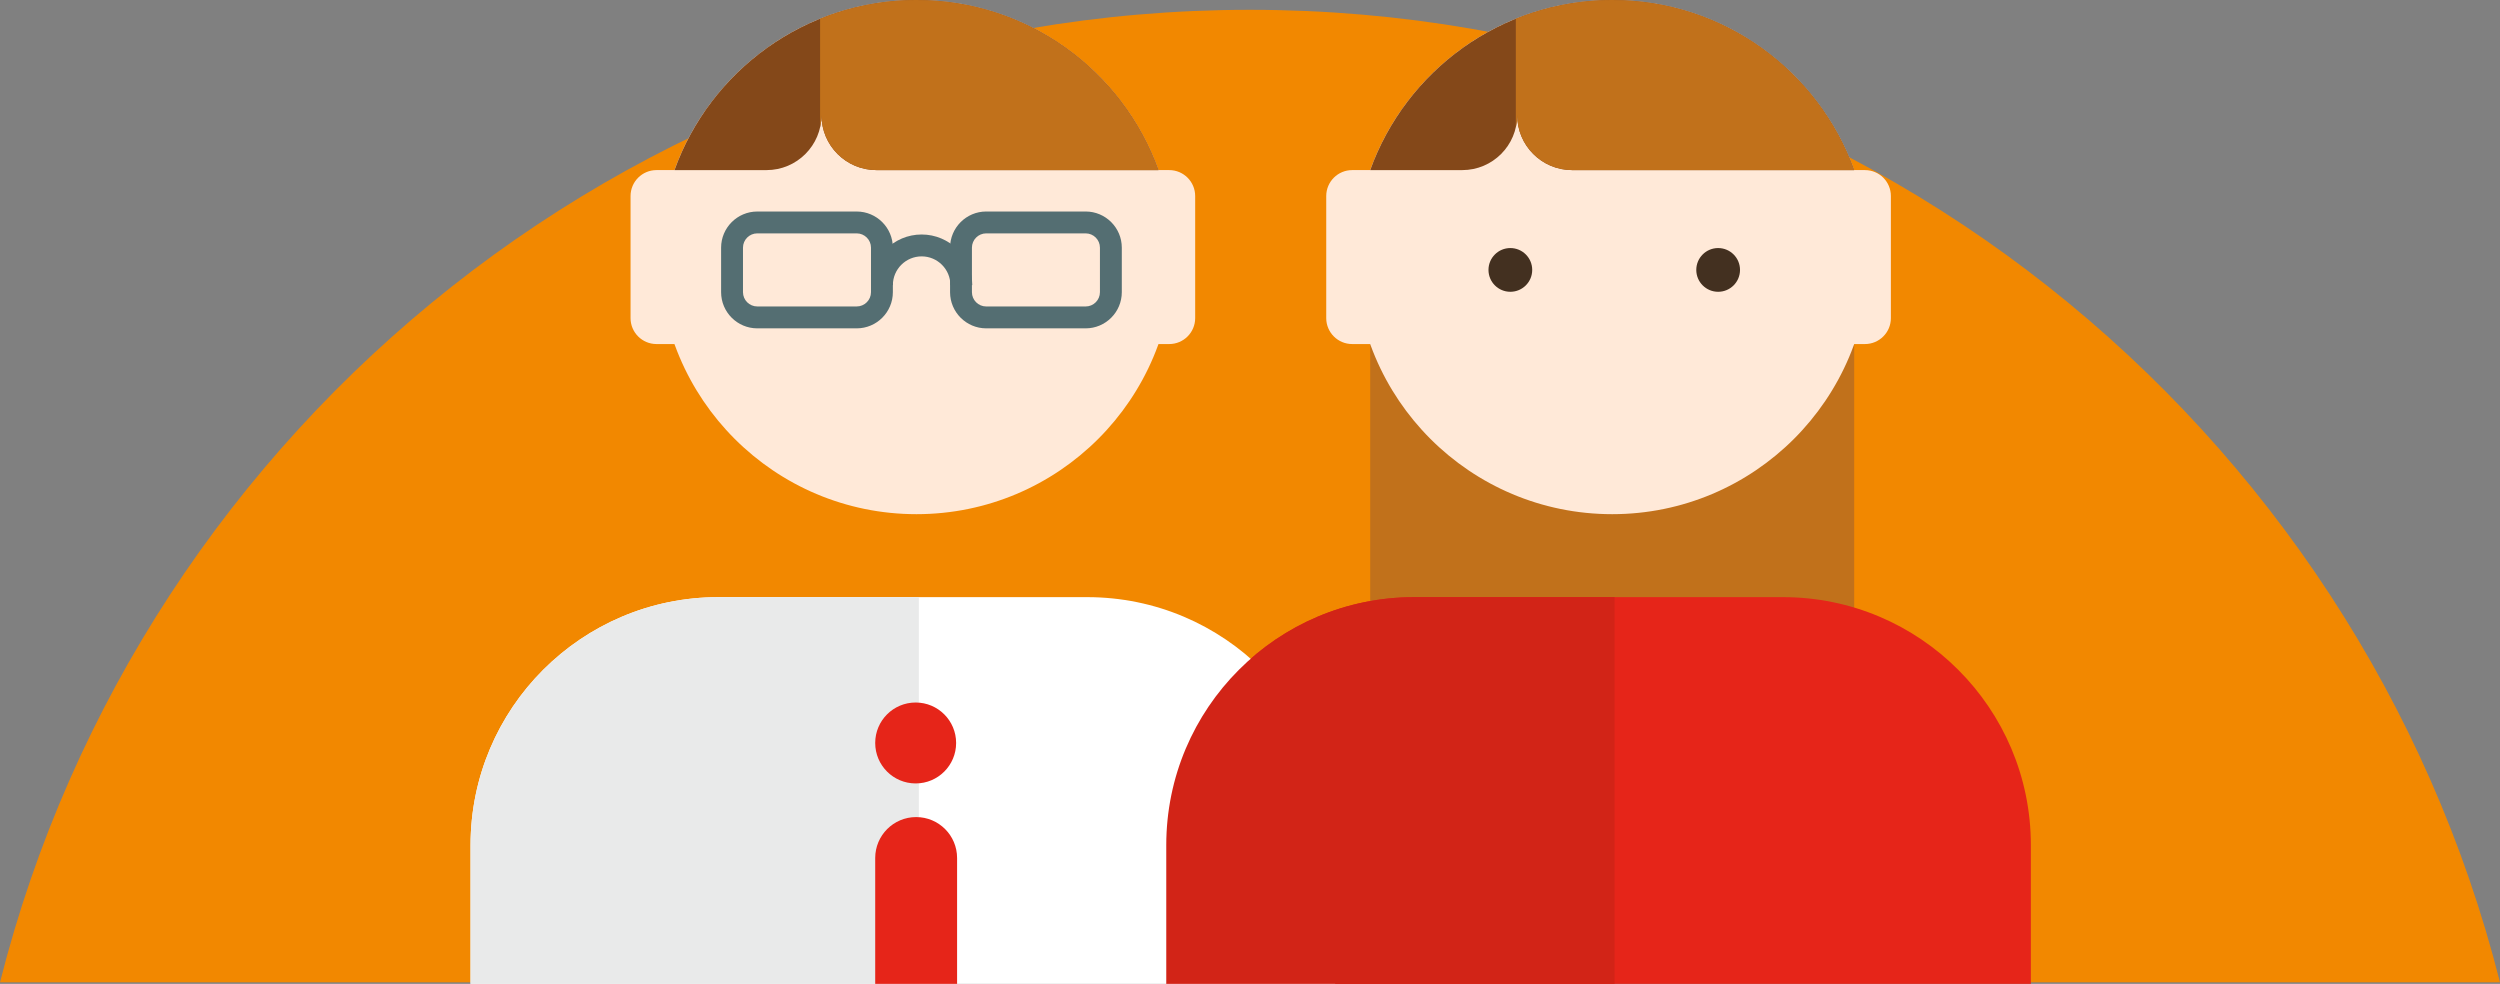 <?xml version="1.0" encoding="utf-8"?>
<!-- Generator: Adobe Illustrator 16.0.0, SVG Export Plug-In . SVG Version: 6.00 Build 0)  -->
<!DOCTYPE svg PUBLIC "-//W3C//DTD SVG 1.1//EN" "http://www.w3.org/Graphics/SVG/1.1/DTD/svg11.dtd">
<svg version="1.1" id="Layer_1" xmlns="http://www.w3.org/2000/svg" xmlns:xlink="http://www.w3.org/1999/xlink" x="0px" y="0px"
	 width="158px" height="62.182px" viewBox="606.738 484.805 158 62.182" enable-background="new 606.738 484.805 158 62.182"
	 xml:space="preserve">
<rect x="606.738" y="484.805" width="158" height="62.182" fill="#808080" stroke="none"/>
<g>
	<path fill="#F28800" d="M606.738,546.89h158c-8.92-35.322-40.906-61.465-79-61.465C647.645,485.425,615.658,511.568,606.738,546.89
		z"/>
	<rect x="693.335" y="495.556" fill="#C1711B" width="30.588" height="34.075"/>
	<path fill="#E62519" d="M696.123,522.544h23.29c8.657,0,15.676,7.019,15.676,15.676v8.767h-54.643v-8.767
		C680.446,529.563,687.465,522.544,696.123,522.544z"/>
	<circle fill="#FFE9D8" cx="708.629" cy="501.053" r="16.248"/>
	<path fill="#FFE9D8" d="M695.764,504.909c0,0.906-0.734,1.64-1.64,1.64h-1.928c-0.905,0-1.64-0.734-1.64-1.64v-7.713
		c0-0.906,0.734-1.641,1.64-1.641h1.928c0.905,0,1.64,0.734,1.64,1.641V504.909z"/>
	<path fill="#FFE9D8" d="M726.242,504.909c0,0.906-0.734,1.64-1.64,1.64h-1.928c-0.905,0-1.64-0.734-1.64-1.64v-7.713
		c0-0.906,0.734-1.641,1.64-1.641h1.928c0.905,0,1.64,0.734,1.64,1.641V504.909z"/>
	<path fill="#FFFFFF" d="M652.153,522.544h23.291c8.657,0,15.676,7.019,15.676,15.676v8.767h-54.643v-8.767
		C636.477,529.563,643.496,522.544,652.153,522.544z"/>
	<path fill="#844819" d="M708.629,484.805c-7.044,0-13.04,4.483-15.294,10.751h5.816c1.918,0,3.473-1.555,3.473-3.473
		c0,1.918,1.556,3.473,3.474,3.473h17.825C721.669,489.288,715.673,484.805,708.629,484.805z"/>
	<path fill="#C1711B" d="M708.629,484.805c-2.154,0-4.21,0.421-6.091,1.183v6.857c0.055-0.245,0.086-0.5,0.086-0.762
		c0,1.918,1.556,3.473,3.474,3.473h17.824C721.669,489.288,715.673,484.805,708.629,484.805z"/>
	<path fill="none" stroke="#546E72" stroke-width="12" stroke-miterlimit="10" d="M706.75,507.116"/>
	<circle fill="#433020" cx="702.192" cy="501.864" r="1.382"/>
	<circle fill="#433020" cx="715.325" cy="501.864" r="1.382"/>
	<path fill="#E9EAEA" d="M652.153,522.544h12.658v24.442h-28.334v-8.767C636.477,529.563,643.496,522.544,652.153,522.544z"/>
	<circle fill="#FFE9D8" cx="664.659" cy="501.053" r="16.248"/>
	<path fill="#FFE9D8" d="M651.796,504.909c0,0.906-0.734,1.64-1.64,1.64h-1.927c-0.906,0-1.64-0.734-1.64-1.64v-7.713
		c0-0.906,0.734-1.641,1.64-1.641h1.927c0.906,0,1.64,0.734,1.64,1.641V504.909z"/>
	<path fill="#FFE9D8" d="M682.273,504.909c0,0.906-0.734,1.64-1.64,1.64h-1.927c-0.906,0-1.641-0.734-1.641-1.64v-7.713
		c0-0.906,0.735-1.641,1.641-1.641h1.927c0.906,0,1.64,0.734,1.64,1.641V504.909z"/>
	<path fill="#844819" d="M664.659,484.805c-7.044,0-13.04,4.483-15.293,10.751h5.816c1.917,0,3.473-1.555,3.473-3.473
		c0,1.918,1.555,3.473,3.473,3.473h17.825C677.7,489.288,671.704,484.805,664.659,484.805z"/>
	<path fill="#C1711B" d="M664.659,484.805c-2.154,0-4.209,0.421-6.091,1.183v6.857c0.056-0.245,0.087-0.5,0.087-0.762
		c0,1.918,1.555,3.473,3.473,3.473h17.825C677.7,489.288,671.704,484.805,664.659,484.805z"/>
	<path fill="#546E72" d="M660.881,505.557h-6.282c-1.261,0-2.287-1.025-2.287-2.286v-2.812c0-1.261,1.026-2.286,2.287-2.286h6.282
		c1.26,0,2.286,1.025,2.286,2.286v2.812C663.167,504.531,662.141,505.557,660.881,505.557z M654.599,499.554
		c-0.499,0-0.904,0.406-0.904,0.904v2.812c0,0.498,0.405,0.903,0.904,0.903h6.282c0.498,0,0.904-0.405,0.904-0.903v-2.812
		c0-0.498-0.406-0.904-0.904-0.904H654.599z M675.35,505.557h-6.282c-1.261,0-2.286-1.026-2.286-2.287v-2.812
		c0-1.261,1.025-2.286,2.286-2.286h6.282c1.261,0,2.286,1.025,2.286,2.286v2.812C677.636,504.531,676.611,505.557,675.35,505.557z
		 M669.068,499.554c-0.499,0-0.904,0.405-0.904,0.904v2.812c0,0.499,0.405,0.904,0.904,0.904h6.282c0.499,0,0.904-0.405,0.904-0.904
		v-2.812c0-0.499-0.405-0.904-0.904-0.904H669.068z"/>
	<path fill="#546E72" d="M668.185,502.825h-1.382c0-1.002-0.815-1.817-1.817-1.817c-1.002,0-1.818,0.815-1.818,1.817h-1.382
		c0-1.765,1.436-3.2,3.2-3.2C666.749,499.625,668.185,501.061,668.185,502.825z"/>
	<path fill="none" stroke="#546E72" stroke-width="12" stroke-miterlimit="10" d="M662.781,507.116"/>
	<path fill="#D22417" d="M696.123,522.544h12.657v24.442h-28.334v-8.767C680.446,529.563,687.465,522.544,696.123,522.544z"/>
	<g>
		<circle fill="#E62519" cx="664.608" cy="531.761" r="2.557"/>
		<path fill="#E62519" d="M664.638,536.444c-1.429,0-2.587,1.158-2.587,2.587v7.956h5.175v-7.956
			C667.226,537.602,666.067,536.444,664.638,536.444z"/>
	</g>
</g>
</svg>
